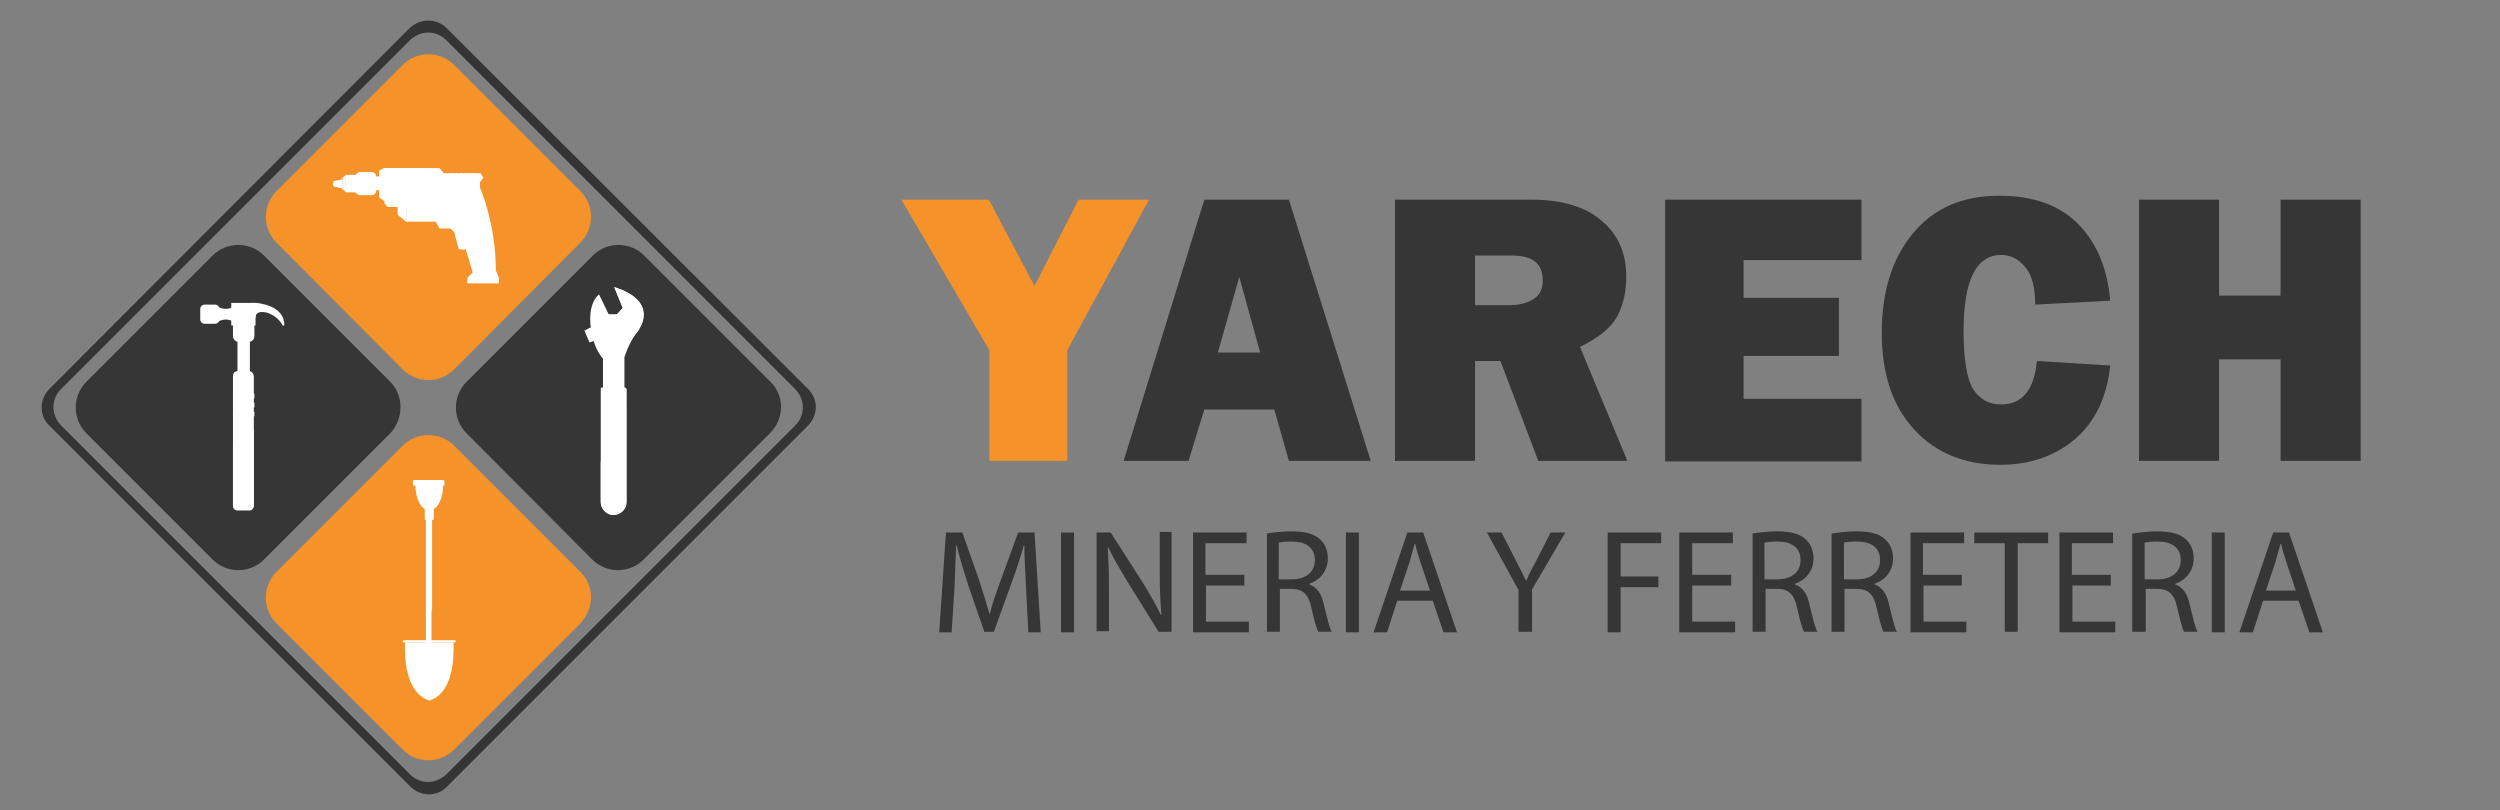 <?xml version="1.0" encoding="utf-8"?>
<!-- Generator: Adobe Illustrator 26.3.0, SVG Export Plug-In . SVG Version: 6.00 Build 0)  -->
<svg version="1.1" id="Capa_1" xmlns="http://www.w3.org/2000/svg" xmlns:xlink="http://www.w3.org/1999/xlink" x="0px" y="0px"
	 viewBox="0 0 443.2 143.6" style="enable-background:new 0 0 443.2 143.6;" xml:space="preserve">
<rect x="0" y="0" width="443.2" height="143.6" fill="#808080" stroke="none"/>
<style type="text/css">
	.st0{fill:#353535;}
	.st1{fill:#F5922A;}
	.st2{fill:#363636;}
	.st3{fill:#FFFFFF;}
	.st4{fill:#FFFFFF;stroke:#FFFFFF;stroke-width:0.75;stroke-miterlimit:10;}
</style>
<g>
	<g>
		<path class="st0" d="M72.6,5L8.8,68.9c-1.9,1.9-1.9,4.8,0,6.6l63.9,63.9c1.9,1.9,4.8,1.9,6.6,0l63.9-63.9c1.9-1.9,1.9-4.8,0-6.6
			L79.2,5C77.4,3.2,74.5,3.2,72.6,5z M140.9,68.9c1.9,1.9,1.9,4.8,0,6.6l-61.7,61.7c-1.9,1.9-4.8,1.9-6.6,0L10.9,75.5
			c-1.9-1.9-1.9-4.8,0-6.6L72.6,7.2c1.9-1.9,4.8-1.9,6.6,0L140.9,68.9z"/>
		<g>
			<path class="st1" d="M102.9,43L80.5,65.5c-2.5,2.5-6.6,2.5-9.1,0L49,43c-2.5-2.5-2.5-6.6,0-9.1l22.4-22.4C73.9,9,78,9,80.5,11.5
				l22.4,22.4C105.4,36.4,105.4,40.5,102.9,43z"/>
			<path class="st1" d="M102.9,110.5l-22.4,22.4c-2.5,2.5-6.6,2.5-9.1,0L49,110.5c-2.5-2.5-2.5-6.6,0-9.1L71.4,79
				c2.5-2.5,6.6-2.5,9.1,0l22.4,22.4C105.4,103.8,105.4,107.9,102.9,110.5z"/>
			<g>
				<path class="st2" d="M69.2,76.8L46.8,99.2c-2.5,2.5-6.6,2.5-9.1,0L15.3,76.8c-2.5-2.5-2.5-6.6,0-9.1l22.4-22.4
					c2.5-2.5,6.6-2.5,9.1,0l22.4,22.4C71.6,70.1,71.6,74.2,69.2,76.8z"/>
				<path class="st2" d="M136.5,76.8l-22.4,22.4c-2.5,2.5-6.6,2.5-9.1,0L82.7,76.8c-2.5-2.5-2.5-6.6,0-9.1l22.4-22.4
					c2.5-2.5,6.6-2.5,9.1,0l22.4,22.4C139.1,70.1,139.1,74.2,136.5,76.8z"/>
			</g>
		</g>
	</g>
	<g>
		<g>
			<g>
				<rect x="42.1" y="59.2" class="st3" width="2.2" height="9.8"/>
			</g>
			<g>
				<path class="st3" d="M41.3,54.4c-1.3,0.8-2.6,0-2.6,0h-0.5V57h0.5c0,0,1.3-0.8,2.6,0c0,0,0.4-0.1,0.5,0c0.1,0.1,0-2.5,0-2.5
					H41.3z"/>
			</g>
			<g>
				<path class="st3" d="M38.9,56.6c0,0.5-0.4,0.8-0.8,0.8h-1.8c-0.5,0-0.8-0.4-0.8-0.8v-1.8c0-0.5,0.4-0.8,0.8-0.8h1.8
					c0.5,0,0.8,0.4,0.8,0.8V56.6z"/>
			</g>
			<g>
				<path class="st3" d="M45.1,59.6c0,0.6-0.5,1-1,1h-1.8c-0.6,0-1-0.5-1-1v-1.8c0-0.6,0.5-1,1-1h1.8c0.6,0,1,0.5,1,1V59.6z"/>
			</g>
			<g>
				<path class="st3" d="M45.4,53.7H45h-0.6v2.6h0.9c0-1.6,2.4-0.8,2.5-0.7c1.8,0.8,2.3,2.1,2.3,2.1h0.3
					C50.5,54,45.4,53.7,45.4,53.7z"/>
			</g>
			<g>
				<rect x="41" y="53.7" class="st3" width="4.3" height="4"/>
			</g>
			<path class="st3" d="M44.2,65.8h-2.1c-0.5,0-0.8,0.4-0.8,0.8v6.1v10.7v6.1c0,0.5,0.4,0.8,0.8,0.8h2.1c0.5,0,0.8-0.4,0.8-0.8v-6.1
				V72.9v-6.1C45,66.2,44.6,65.8,44.2,65.8z"/>
		</g>
		<g>
			<rect x="41.3" y="71.4" class="st3" width="3.8" height="0.8"/>
			<rect x="41.3" y="69.8" class="st3" width="3.8" height="0.8"/>
			<rect x="41.3" y="73" class="st3" width="3.8" height="0.8"/>
		</g>
		<path class="st3" d="M41.3,78.8v4.8v6.1c0,0.5,0.4,0.8,0.8,0.8h2.1c0.5,0,0.8-0.4,0.8-0.8v-6.1v-7.4C44,76.8,42.5,77.8,41.3,78.8z
			"/>
	</g>
	<g>
		<g>
			<g>
				<g>
					<path class="st3" d="M108.9,50.9l1.5,3.7l-1,1.1h-1.5l-1.7-3.5c0,0-2.6,1.7-1.1,7.8c0,0,0.5,2.1,1.8,3.6v24c0,0.2,0,0.9,0,1.2
						c0,1,0.8,1.9,1.9,1.9s1.9-0.8,1.9-1.9c0-0.3,0-1,0-1.2V63.3c0.3-0.8,1-3,2.5-4.7C113.1,58.6,117.2,53.5,108.9,50.9z
						 M108.6,90.3c-0.8,0-1.5-0.7-1.5-1.5c0-0.8,0.7-1.5,1.5-1.5c0.8,0,1.5,0.7,1.5,1.5C110.1,89.6,109.5,90.3,108.6,90.3z"/>
				</g>
				<g>
					<path class="st3" d="M108.9,50.9l1.5,3.7l-1,1.1l-0.4,0.2l0,0l-5.4,2.7l0.9,2.1l0.6-0.2l0,0l8.6-2.9
						C114.4,55.9,114.8,52.8,108.9,50.9z"/>
				</g>
				<g>
					<path class="st3" d="M109.7,75.4c0,0.7-0.6,1.2-1.2,1.2l0,0c-0.7,0-1.2-0.6-1.2-1.2v-9.9c0-0.7,0.6-1.2,1.2-1.2l0,0
						c0.7,0,1.2,0.6,1.2,1.2V75.4z"/>
				</g>
				<g>
					<path class="st3" d="M109.6,58.9c0.2,0.5-0.1,1-0.6,1.2l-0.9,0.4c-0.5,0.2-1-0.1-1.2-0.6l0,0c-0.2-0.5,0.1-1,0.6-1.2l0.9-0.4
						C108.8,58.2,109.4,58.4,109.6,58.9L109.6,58.9z"/>
				</g>
				<g>
					<g>
						<path class="st3" d="M107.9,60.3c0,0.1,0,0.2-0.1,0.3l0,0c-0.1,0-0.2,0-0.3-0.1L107,59c0-0.1,0-0.2,0.1-0.3l0,0
							c0.1,0,0.2,0,0.3,0.1L107.9,60.3z"/>
					</g>
					<g>
						<path class="st3" d="M108.3,60.1c0,0.1,0,0.2-0.1,0.3l0,0c-0.1,0-0.2,0-0.3-0.1l-0.5-1.4c0-0.1,0-0.2,0.1-0.3l0,0
							c0.1,0,0.2,0,0.3,0.1L108.3,60.1z"/>
					</g>
					<g>
						<path class="st3" d="M108.9,59.9c0,0.1,0,0.2-0.1,0.3l0,0c-0.1,0-0.2,0-0.3-0.1l-0.5-1.4c0-0.1,0-0.2,0.1-0.3l0,0
							c0.1,0,0.2,0,0.3,0.1L108.9,59.9z"/>
					</g>
					<g>
						<path class="st3" d="M109.4,59.8c0,0.1,0,0.2-0.1,0.3l0,0c-0.1,0-0.2,0-0.3-0.1l-0.5-1.4c0-0.1,0-0.2,0.1-0.3l0,0
							c0.1,0,0.2,0,0.3,0.1L109.4,59.8z"/>
					</g>
				</g>
			</g>
		</g>
		<path class="st3" d="M110.7,68.7h-4c-0.1,0-0.2,0.1-0.2,0.2v2.4v17.2V89c0,1.2,1,2.3,2.3,2.3c1.2,0,2.3-1,2.3-2.3v-0.4V71.4v-2.4
			C111,68.8,110.9,68.7,110.7,68.7z"/>
		<path class="st3" d="M111,89.1v-0.4V71.4v-0.1c-1,1.1-2.2,3.1-2.7,6.5c0,0-0.4,1.9-1.8,4v6.9V89c0,1.2,1,2.3,2.3,2.3
			C109.9,91.2,111,90.3,111,89.1z"/>
		<g>
			<path class="st3" d="M109.1,81.9c0,0.3-0.2,0.5-0.5,0.5c-0.3,0-0.5-0.2-0.5-0.5c0-0.3,0.2-0.5,0.5-0.5
				C108.9,81.5,109.1,81.7,109.1,81.9z"/>
			<path class="st3" d="M109.1,84.3c0,0.3-0.2,0.5-0.5,0.5c-0.3,0-0.5-0.2-0.5-0.5s0.2-0.5,0.5-0.5C108.9,83.8,109.1,84,109.1,84.3z
				"/>
			<path class="st3" d="M109.1,86.6c0,0.3-0.2,0.5-0.5,0.5c-0.3,0-0.5-0.2-0.5-0.5s0.2-0.5,0.5-0.5
				C108.9,86.1,109.1,86.3,109.1,86.6z"/>
			<path class="st3" d="M109.1,88.9c0,0.3-0.2,0.5-0.5,0.5c-0.3,0-0.5-0.2-0.5-0.5c0-0.3,0.2-0.5,0.5-0.5
				C108.9,88.5,109.1,88.7,109.1,88.9z"/>
		</g>
	</g>
	<g>
		<rect x="61.3" y="31" class="st3" width="2.8" height="2.9"/>
		<rect x="61.3" y="33.5" class="st3" width="2.8" height="0.6"/>
		<path class="st3" d="M68.4,32.9c0,0.5-0.4,0.8-0.8,0.8h-1.4c-0.4,0-0.8-0.4-0.8-0.8v-0.8c0-0.5,0.4-0.8,0.8-0.8h1.4
			c0.4,0,0.8,0.4,0.8,0.8V32.9z"/>
		<path class="st3" d="M66.7,33.8c0,0.4-0.4,0.8-0.8,0.8h-2.1c-0.4,0-0.8-0.4-0.8-0.8v-2.5c0-0.4,0.4-0.8,0.8-0.8h2.1
			c0.4,0,0.8,0.4,0.8,0.8V33.8z"/>
		<path class="st3" d="M65.9,33.8h-2.1c-0.4,0-0.8-0.4-0.8-0.8v0.7c0,0.4,0.4,0.8,0.8,0.8h2.1c0.4,0,0.8-0.4,0.8-0.8v-0.7
			C66.7,33.5,66.3,33.8,65.9,33.8z"/>
		<polygon class="st3" points="77.9,29.8 68.1,29.8 67.2,30.3 67.2,35 68.2,35.7 68.2,36.1 68.8,36.7 78.6,36.7 78.6,30.6 		"/>
		<path class="st3" d="M87.9,48c0-8.5-2.8-14.7-2.8-14.7v-1l0.6-0.8l-0.5-0.8H73.9l-0.6,0.8H72v7.8h9.1l2.7,9l-0.9,0.9v0.9h5.5v-0.9
			L87.9,48z"/>
		<path class="st3" d="M86.1,41.7c0,0.9-0.8,1.7-1.7,1.7s-1.7-0.8-1.7-1.7c0-0.9,0.8-1.7,1.7-1.7C85.4,40.1,86.1,40.9,86.1,41.7z"/>
		<polygon class="st3" points="72,31.5 72,39.3 70.5,38.1 70.5,34.1 		"/>
		<path class="st3" d="M77.3,39.3l0.6,1.2h1.9l0.7,0.6l0.8,3c0,0,0.6,0.3,1.5,0l-1.5-4.8H77.3z"/>
		<path class="st3" d="M73,34.5c0,0.2-0.1,0.3-0.3,0.3l0,0c-0.2,0-0.3-0.1-0.3-0.3v-2c0-0.2,0.1-0.3,0.3-0.3l0,0
			c0.2,0,0.3,0.1,0.3,0.3V34.5z"/>
		<path class="st3" d="M73,37.9c0,0.2-0.1,0.3-0.3,0.3l0,0c-0.2,0-0.3-0.1-0.3-0.3v-2c0-0.2,0.1-0.3,0.3-0.3l0,0
			c0.2,0,0.3,0.1,0.3,0.3V37.9z"/>
		<path class="st3" d="M82.2,40c-0.2-0.7-1-0.8-1-0.8h-3.9l0.2,0.6h3.1l1.3,4.4c0.2,0,0.4,0,0.7-0.1c0.3-0.2,0.3-0.7,0.3-0.7
			C82.8,43,82.2,40,82.2,40z"/>
		<path class="st3" d="M85.6,41.7c0,0.6-0.5,1.1-1.1,1.1c-0.6,0-1.1-0.5-1.1-1.1c0-0.6,0.5-1.1,1.1-1.1
			C85.1,40.7,85.6,41.2,85.6,41.7z"/>
		<path class="st3" d="M85.3,41.7c0,0.5-0.4,0.8-0.8,0.8s-0.8-0.4-0.8-0.8c0-0.5,0.4-0.8,0.8-0.8C84.9,41,85.3,41.4,85.3,41.7z"/>
		<path class="st3" d="M79.9,36.4c0,0.4-0.4,0.8-0.8,0.8H75c-0.4,0-0.8-0.4-0.8-0.8v-2.6c0-0.4,0.4-0.8,0.8-0.8h4.1
			c0.4,0,0.8,0.4,0.8,0.8V36.4z"/>
		<g>
			<path class="st3" d="M82.7,33.3c0,0.1-0.1,0.2-0.2,0.2H81c-0.1,0-0.2-0.1-0.2-0.2l0,0c0-0.1,0.1-0.2,0.2-0.2h1.6
				C82.6,33.1,82.7,33.2,82.7,33.3L82.7,33.3z"/>
			<path class="st3" d="M82.7,34c0,0.1-0.1,0.2-0.2,0.2H81c-0.1,0-0.2-0.1-0.2-0.2l0,0c0-0.1,0.1-0.2,0.2-0.2h1.6
				C82.6,33.8,82.7,33.9,82.7,34L82.7,34z"/>
			<path class="st3" d="M82.7,34.8c0,0.1-0.1,0.2-0.2,0.2H81c-0.1,0-0.2-0.1-0.2-0.2l0,0c0-0.1,0.1-0.2,0.2-0.2h1.6
				C82.6,34.6,82.7,34.7,82.7,34.8L82.7,34.8z"/>
			<path class="st3" d="M82.7,35.5c0,0.1-0.1,0.2-0.2,0.2H81c-0.1,0-0.2-0.1-0.2-0.2l0,0c0-0.1,0.1-0.2,0.2-0.2h1.6
				C82.6,35.2,82.7,35.3,82.7,35.5L82.7,35.5z"/>
			<path class="st3" d="M82.7,36.2c0,0.1-0.1,0.2-0.2,0.2H81c-0.1,0-0.2-0.1-0.2-0.2l0,0c0-0.1,0.1-0.2,0.2-0.2h1.6
				C82.6,36,82.7,36.1,82.7,36.2L82.7,36.2z"/>
			<path class="st3" d="M82.7,36.9c0,0.1-0.1,0.2-0.2,0.2H81c-0.1,0-0.2-0.1-0.2-0.2l0,0c0-0.1,0.1-0.2,0.2-0.2h1.6
				C82.6,36.7,82.7,36.8,82.7,36.9L82.7,36.9z"/>
		</g>
		<polygon class="st3" points="71.2,30.9 72,31.5 73.3,31.5 73.9,30.6 75.7,30.6 75.7,29.8 68.1,29.8 67.2,30.3 68.3,30.9 		"/>
		<polygon class="st3" points="68.2,35.7 68.8,35.7 68.8,36.7 68.2,36.1 		"/>
		<polygon class="st3" points="82.9,49.3 87.9,48 88.4,49.3 88.4,50.2 82.9,50.2 		"/>
		<polygon class="st3" points="82.9,49.6 88.4,49.3 88.4,50.2 82.9,50.2 		"/>
		<g>
			<path class="st3" d="M82.6,31.7c0.1,0,0.2-0.1,0.2-0.2v-0.8h-0.4v0.8C82.4,31.6,82.5,31.7,82.6,31.7z"/>
			<path class="st3" d="M81.8,31.7c0.1,0,0.2-0.1,0.2-0.2v-0.8h-0.4v0.8C81.6,31.6,81.7,31.7,81.8,31.7z"/>
			<path class="st3" d="M83.3,31.7c0.1,0,0.2-0.1,0.2-0.2v-0.8H83v0.8C83,31.6,83.1,31.7,83.3,31.7z"/>
			<path class="st3" d="M81.2,31.5v-0.8h-0.4v0.8c0,0.1,0.1,0.2,0.2,0.2S81.2,31.6,81.2,31.5z"/>
			<path class="st3" d="M80.3,31.7c0.1,0,0.2-0.1,0.2-0.2v-0.8h-0.4v0.8C80.1,31.6,80.2,31.7,80.3,31.7z"/>
			<path class="st3" d="M84,31.7c0.1,0,0.2-0.1,0.2-0.2v-0.8h-0.4v0.8C83.8,31.6,83.9,31.7,84,31.7z"/>
		</g>
		<polygon class="st3" points="61.3,31 60.7,31.5 60.7,33.5 61.3,34 		"/>
		<polygon class="st3" points="61.3,33.5 60.7,33 60.7,33.5 61.3,34 		"/>
		<polygon class="st3" points="59.1,32.1 59.1,33 60.7,33.4 60.7,33 60.7,32.1 60.7,31.8 		"/>
		<polygon class="st3" points="59.1,33 60.7,33.4 60.7,33 60.7,32.9 59.1,32.5 		"/>
	</g>
	<g>
		<path class="st3" d="M76.5,115c0,0.3-0.2,0.5-0.5,0.5l0,0c-0.3,0-0.5-0.2-0.5-0.5V91.2c0-0.3,0.2-0.5,0.5-0.5l0,0
			c0.3,0,0.5,0.2,0.5,0.5V115z"/>
		<path class="st3" d="M71.8,113.9c-0.1,2.8,0.1,8.9,4.3,10.3c4.2-1.3,4.4-7.4,4.3-10.3H71.8z"/>
		<path class="st3" d="M72.6,115c-0.1,3,0.1,8,3.5,9.1c3.4-1,3.6-6,3.5-9.1C79.5,115,72.6,115,72.6,115z"/>
		<path class="st3" d="M80.8,113.7c0-0.1-0.1-0.2-0.2-0.2h-9c-0.1,0-0.2,0.1-0.2,0.2l0,0c0,0.1,0.1,0.2,0.2,0.2h9
			C80.7,113.9,80.8,113.8,80.8,113.7L80.8,113.7z"/>
		<path class="st3" d="M76.1,90.7c-0.3,0-0.5,0.2-0.5,0.5v17h1v-17C76.5,90.9,76.3,90.7,76.1,90.7z"/>
		<path class="st3" d="M76.9,92c0,0.1-0.1,0.2-0.2,0.2h-1.2c-0.1,0-0.2-0.1-0.2-0.2v-2.5c0-0.1,0.1-0.2,0.2-0.2h1.2
			c0.1,0,0.2,0.1,0.2,0.2V92z"/>
		<path class="st4" d="M74,85.8c0,2.4,0.9,4.3,2.1,4.3s2.1-1.9,2.1-4.3H74z"/>
		<path class="st3" d="M78.8,85.9c0,0.1-0.1,0.2-0.2,0.2h-5.2c-0.1,0-0.2-0.1-0.2-0.2v-0.6c0-0.1,0.1-0.2,0.2-0.2h5.2
			c0.1,0,0.2,0.1,0.2,0.2V85.9z"/>
	</g>
</g>
<g>
	<path class="st2" d="M181.9,104.3c-0.1-2.5-0.3-5.4-0.3-7.6h-0.1c-0.6,2.1-1.3,4.3-2.2,6.7l-3.1,8.6h-1.7l-2.9-8.4
		c-0.8-2.5-1.5-4.8-2-6.9h-0.1c-0.1,2.2-0.2,5.2-0.3,7.8l-0.5,7.6h-2.2l1.2-17.7h2.9l3,8.5c0.7,2.2,1.3,4.1,1.8,5.9h0.1
		c0.4-1.8,1.1-3.7,1.9-5.9l3.1-8.5h2.9l1.1,17.7h-2.2L181.9,104.3z"/>
	<path class="st2" d="M190.4,94.4v17.7h-2.3V94.4H190.4z"/>
	<path class="st2" d="M194.4,112.1V94.4h2.5l5.7,8.9c1.3,2.1,2.3,3.9,3.2,5.7l0.1,0c-0.2-2.4-0.3-4.5-0.3-7.3v-7.4h2.1v17.7h-2.3
		l-5.6-9c-1.2-2-2.4-4-3.3-5.9l-0.1,0c0.1,2.2,0.2,4.3,0.2,7.3v7.5H194.4z"/>
	<path class="st2" d="M220.7,103.8h-6.9v6.4h7.6v1.9h-9.9V94.4h9.5v1.9h-7.3v5.6h6.9V103.8z"/>
	<path class="st2" d="M224.5,94.6c1.2-0.2,2.8-0.4,4.4-0.4c2.4,0,4,0.4,5.1,1.4c0.9,0.8,1.4,2,1.4,3.4c0,2.3-1.5,3.9-3.3,4.5v0.1
		c1.4,0.5,2.2,1.7,2.6,3.6c0.6,2.5,1,4.2,1.4,4.8h-2.4c-0.3-0.5-0.7-2-1.2-4.2c-0.5-2.4-1.5-3.4-3.5-3.4h-2.1v7.6h-2.3V94.6z
		 M226.8,102.7h2.3c2.4,0,4-1.3,4-3.4c0-2.3-1.7-3.3-4.1-3.3c-1.1,0-1.9,0.1-2.3,0.2V102.7z"/>
	<path class="st2" d="M240.9,94.4v17.7h-2.3V94.4H240.9z"/>
	<path class="st2" d="M247.7,106.5l-1.8,5.6h-2.4l6-17.7h2.8l6,17.7h-2.4l-1.9-5.6H247.7z M253.5,104.7l-1.7-5.1
		c-0.4-1.2-0.7-2.2-0.9-3.2h-0.1c-0.3,1-0.6,2.1-0.9,3.2l-1.7,5.1H253.5z"/>
	<path class="st2" d="M269.2,112.1v-7.5l-5.6-10.2h2.6l2.5,4.9c0.7,1.3,1.2,2.4,1.8,3.6h0.1c0.5-1.2,1.1-2.3,1.8-3.6l2.5-4.9h2.6
		l-5.9,10.1v7.5H269.2z"/>
	<path class="st2" d="M285,94.4h9.5v1.9h-7.2v5.9h6.7v1.9h-6.7v8H285V94.4z"/>
	<path class="st2" d="M306.9,103.8H300v6.4h7.6v1.9h-9.9V94.4h9.5v1.9H300v5.6h6.9V103.8z"/>
	<path class="st2" d="M310.6,94.6c1.2-0.2,2.8-0.4,4.4-0.4c2.4,0,4,0.4,5.1,1.4c0.9,0.8,1.4,2,1.4,3.4c0,2.3-1.5,3.9-3.3,4.5v0.1
		c1.4,0.5,2.2,1.7,2.6,3.6c0.6,2.5,1,4.2,1.4,4.8h-2.4c-0.3-0.5-0.7-2-1.2-4.2c-0.5-2.4-1.5-3.4-3.5-3.4h-2.1v7.6h-2.3V94.6z
		 M312.9,102.7h2.3c2.4,0,4-1.3,4-3.4c0-2.3-1.7-3.3-4.1-3.3c-1.1,0-1.9,0.1-2.3,0.2V102.7z"/>
	<path class="st2" d="M324.7,94.6c1.2-0.2,2.8-0.4,4.4-0.4c2.4,0,4,0.4,5.1,1.4c0.9,0.8,1.4,2,1.4,3.4c0,2.3-1.5,3.9-3.3,4.5v0.1
		c1.4,0.5,2.2,1.7,2.6,3.6c0.6,2.5,1,4.2,1.4,4.8h-2.4c-0.3-0.5-0.7-2-1.2-4.2c-0.5-2.4-1.5-3.4-3.5-3.4H327v7.6h-2.3V94.6z
		 M327,102.7h2.3c2.4,0,4-1.3,4-3.4c0-2.3-1.7-3.3-4.1-3.3c-1.1,0-1.9,0.1-2.3,0.2V102.7z"/>
	<path class="st2" d="M347.9,103.8h-6.9v6.4h7.6v1.9h-9.9V94.4h9.5v1.9h-7.3v5.6h6.9V103.8z"/>
	<path class="st2" d="M355.4,96.3h-5.4v-1.9h13.1v1.9h-5.4v15.7h-2.3V96.3z"/>
	<path class="st2" d="M374.3,103.8h-6.9v6.4h7.6v1.9h-9.9V94.4h9.5v1.9h-7.3v5.6h6.9V103.8z"/>
	<path class="st2" d="M378,94.6c1.2-0.2,2.8-0.4,4.4-0.4c2.4,0,4,0.4,5.1,1.4c0.9,0.8,1.4,2,1.4,3.4c0,2.3-1.5,3.9-3.3,4.5v0.1
		c1.4,0.5,2.2,1.7,2.6,3.6c0.6,2.5,1,4.2,1.4,4.8h-2.4c-0.3-0.5-0.7-2-1.2-4.2c-0.5-2.4-1.5-3.4-3.5-3.4h-2.1v7.6H378V94.6z
		 M380.3,102.7h2.3c2.4,0,4-1.3,4-3.4c0-2.3-1.7-3.3-4.1-3.3c-1.1,0-1.9,0.1-2.3,0.2V102.7z"/>
	<path class="st2" d="M394.4,94.4v17.7h-2.3V94.4H394.4z"/>
	<path class="st2" d="M401.2,106.5l-1.8,5.6H397l6-17.7h2.8l6,17.7h-2.4l-1.9-5.6H401.2z M407,104.7l-1.7-5.1
		c-0.4-1.2-0.7-2.2-0.9-3.2h-0.1c-0.3,1-0.6,2.1-0.9,3.2l-1.7,5.1H407z"/>
</g>
<g>
	<path class="st1" d="M203.7,35.4l-14.5,26.7v19.6h-13.8V62.1l-15.6-26.7h15.5l8.1,15.3l7.8-15.3H203.7z"/>
	<path class="st2" d="M228.5,81.7l-2.6-9.1h-12.4l-2.8,9.1h-11.5l14.3-46.3h15L243,81.7H228.5z M215.9,62.5h7.5l-3.7-13.4
		L215.9,62.5z"/>
	<path class="st2" d="M288.5,81.7h-15.8L266,64h-4.5v17.7h-14.2V35.4h24.2c5.3,0,9.5,1.2,12.4,3.7c3,2.5,4.4,5.8,4.4,9.9
		c0,2.7-0.5,5-1.6,7.1c-1.1,2-3.3,3.8-6.6,5.4L288.5,81.7z M261.5,54.1h6.1c1.8,0,3.2-0.4,4.3-1.1c1.1-0.7,1.6-1.8,1.6-3.3
		c0-3-1.8-4.4-5.5-4.4h-6.5V54.1z"/>
	<path class="st2" d="M330,70.7v11.1h-34.8V35.4H330v10.7h-20.9v6.7H326v10.3h-16.9v7.6H330z"/>
	<path class="st2" d="M361.1,64l13,0.8c-0.6,5.7-2.7,10-6.3,13.1c-3.6,3-8,4.5-13.2,4.5c-6.3,0-11.4-2.1-15.2-6.2
		c-3.9-4.2-5.8-9.9-5.8-17.2c0-7.3,1.8-13.1,5.5-17.6c3.7-4.5,8.8-6.7,15.3-6.7c6.1,0,10.8,1.7,14.1,5.1c3.3,3.4,5.1,7.9,5.6,13.5
		L360.8,54c0-3.1-0.6-5.3-1.8-6.7c-1.2-1.4-2.6-2.1-4.2-2.1c-4.5,0-6.7,4.5-6.7,13.5c0,5,0.6,8.5,1.7,10.3c1.2,1.8,2.8,2.7,4.9,2.7
		C358.5,71.7,360.6,69.2,361.1,64z"/>
	<path class="st2" d="M418.5,35.4v46.3h-14.2v-18h-10.9v18h-14.2V35.4h14.2v17h10.9v-17H418.5z"/>
</g>
</svg>
